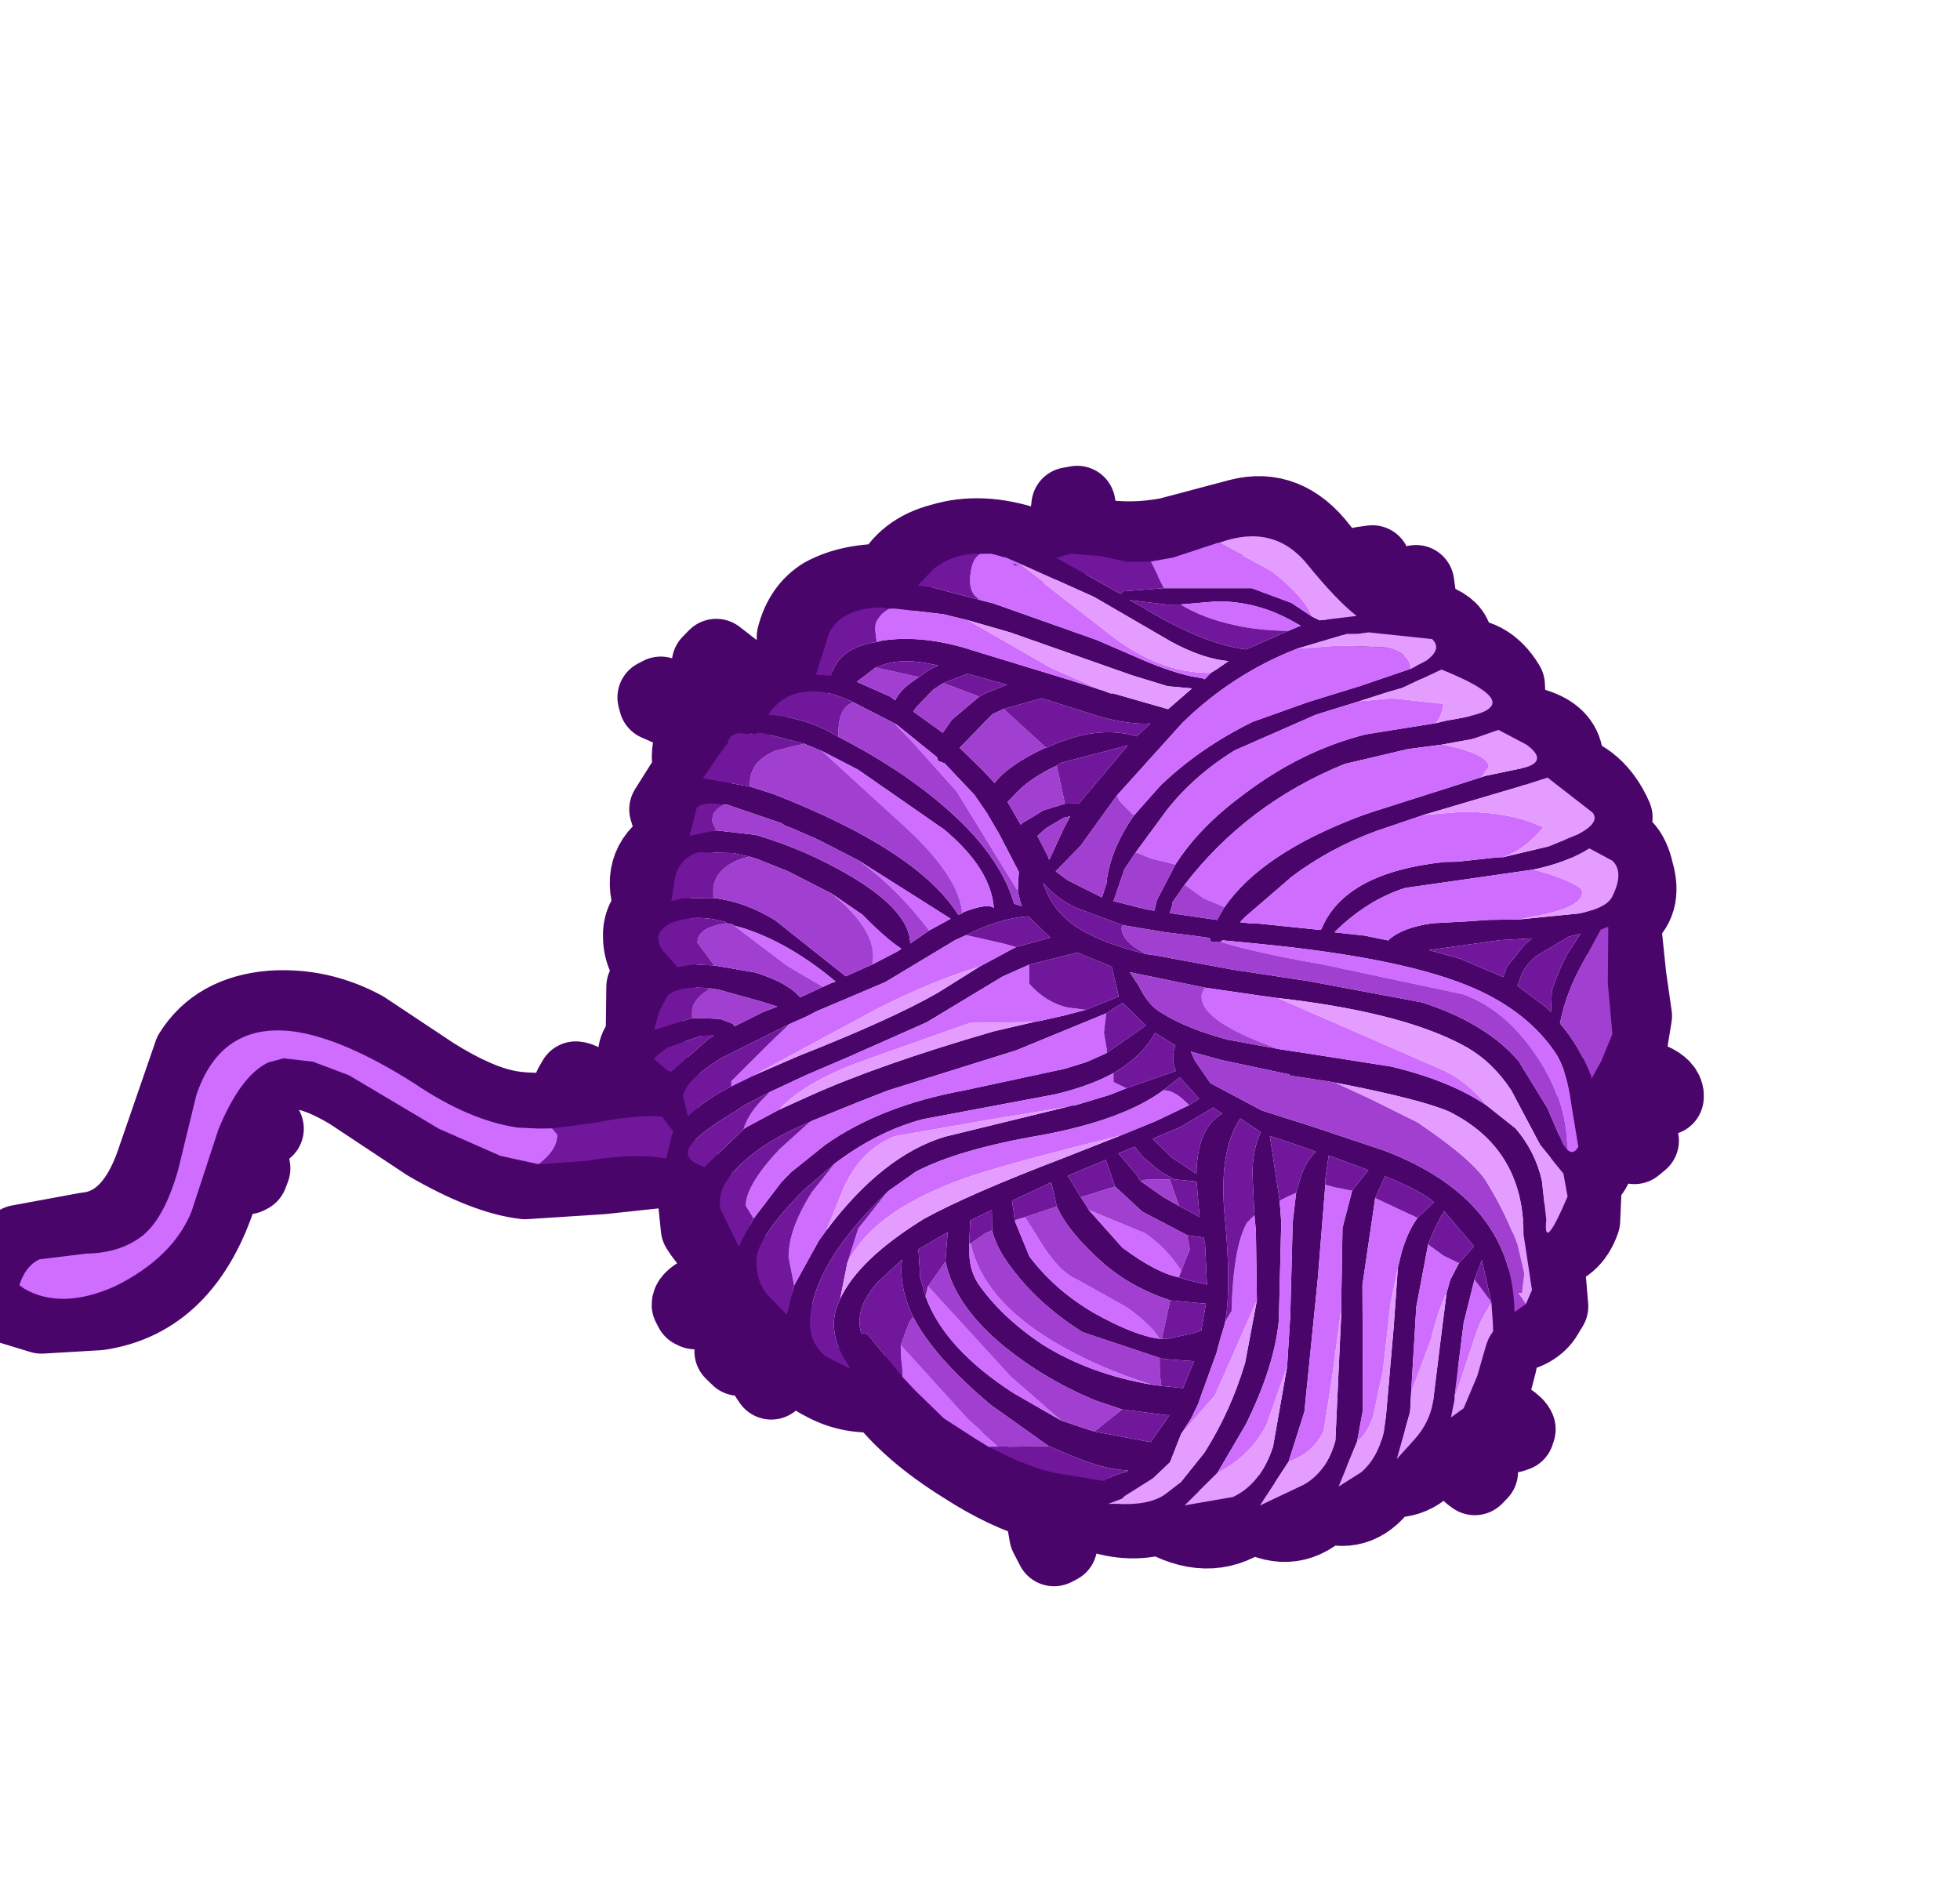 <svg xmlns="http://www.w3.org/2000/svg" width="30" height="29" viewBox="-14 -16 32 30"><g><defs/></g><g id="0"><defs/><g><g type="sprite" id="0:1:102"><defs/><g transform="matrix(0.006,0.416,-0.416,0.006,-0.45,0.35)"><g type="shape" id="0:1:102:2:101"><defs/><g transform="matrix(1,0,0,1,0,0)"><path d="M2.2,-31.15L2.2 -30.85L1.6 -31.25L-0.1 -31.55L-1.65 -31.35L-3.9 -31.15Q-4.5 -32.05 -5.75 -31.7Q-7 -31.45 -7.1 -30.45L-7.45 -30.85L-7.9 -30.9Q-9.45 -30.25 -9.8 -28.8L-10.3 -29Q-11.15 -28.9 -11.5 -27.85L-11.7 -26.8L-13.15 -26.75Q-14.45 -26 -14.3 -24.65L-14.75 -24.75Q-15.3 -24.75 -15.6 -24.15L-15.95 -22.55L-16 -22.65L-16.8 -23.3L-17.2 -23.25L-16.45 -22.1L-16.05 -21.6L-16.6 -21.15Q-17.45 -21.75 -18 -21.55L-17.95 -21.15L-17 -20.85L-16.95 -20.8L-18.6 -19.5Q-20.35 -18.2 -19.9 -16.35L-19.2 -13.55Q-18.95 -12.1 -19.2 -10.75L-19.25 -10.2L-20.5 -10L-20.45 -9.7L-19.7 -9.6L-19.25 -9.7L-18.85 -8.25L-18.9 -8.05Q-19.55 -6.2 -19.1 -4.65Q-18.75 -3.2 -17.55 -2.6Q-17.6 -1.05 -17.05 0Q-16.55 0.85 -15.45 1.15L-13.95 1.2L-13.95 1.3L-13.5 2.75L-14.7 4.25L-14.45 4.5L-13.5 3.65L-13.1 3.15L-12.4 3.45L-12.3 3.95L-12.75 4.9L-13.25 6.45L-13.15 6.65L-12.95 6.6L-12.4 5.4L-12.1 4.6Q-11.5 5.65 -9.9 5.2L-9.75 5.6L-8.75 6.25L-7.55 5.9L-7.5 5.9L-7.4 6.1Q-6.55 7.5 -4.85 6.85Q-4.45 7.4 -3.65 7.35Q-2.8 7.3 -2.3 6.65L-1.8 7.25L0.05 7.3L0.15 7.2Q0.7 7.85 1.3 7.5L2 6.75L2.1 6.6L2.85 6.75L2.9 9.1Q1.85 9.5 1.8 10L2.05 10.15L2.9 9.8L2.95 9.8Q3.1 11.7 2.9 12.65Q2.65 13.9 1.55 15.6L-0.3 18.3Q-1.25 20 -1.15 21.9Q-1 24.05 0.55 25.05L4.7 26.55Q7.3 27.45 7.45 29.3L7.9 31.95Q8.35 32.8 9.3 32.7L9.6 32.8L10.15 32.6L10.3 32.45L10.35 32.35L10.75 31.1L10.65 28.85Q10.2 25.45 6.05 24.05L4.7 23.6L5.4 22.95L5.35 22.85L5.1 22.75Q4.9 22.75 4.3 23.1L4 23.3L3.75 23.2L3.3 23L3.5 22.9L3.8 22.5L3.55 22.2Q3.5 22.2 3.05 22.55L2.75 22.75L1.65 21.95Q0.75 21.1 2.15 18.85L4.2 15.85Q5.55 13.6 5.75 12.05L5.6 9.05L5.35 6.35L5.55 6.15L6 5.4L7.7 5.25Q8.55 4.75 9 3.85L9.8 3.95Q10.3 5.65 10.7 5.65L10.9 5.55L10.95 5.45L10.6 4.2L10.4 3.75L11.15 3.15Q11.45 3.25 11.85 3.65Q12.2 4 12.55 4L12.8 3.75L11.4 2.8L11.8 1.9L12.05 1.85L12.75 2.3L13.6 2.6L13.75 2.5L12.75 1.6Q13.45 1.2 13.85 0.4Q14.4 -0.6 14.3 -1.8Q15.8 -2.9 17.15 -5Q18.25 -6.65 18.65 -8.05L18.7 -8.05L19.95 -8.25L20.45 -8.5L20.35 -8.7L18.8 -8.75L18.85 -9.65L19 -9.85Q19.65 -11.4 19.25 -12.7L19.35 -12.85Q20.4 -14.75 19.2 -16.3L19.25 -16.35Q20.15 -17.9 18.9 -19.15Q19.4 -20.55 18 -21.5L17.9 -21.55L17.95 -21.75Q18 -23.15 16.35 -23.85L16.35 -24.05Q17.45 -24.4 17.9 -25.05L17.7 -25.25L16.65 -24.9L16.1 -24.6L16.05 -24.7L15.7 -25.15L16.05 -25.7L16.25 -26.55L16.2 -26.7L16.05 -26.75Q15.75 -26.65 15.2 -25.5L14.9 -25.65L13.45 -26.05L12.4 -26.25Q12.3 -27.4 11.65 -27.85L11.25 -28.1L9.1 -27.95Q9 -29 7.9 -29.4L6.2 -29.5Q6 -30.05 4.8 -30.1L4.6 -30.05L3.95 -30.1L4.35 -30.6L5 -31.5L4.8 -31.75L3.95 -30.9L3.3 -30.1L2.95 -30L2.9 -30.1L2.8 -30.25L2.8 -30.55L3.15 -32.55L3.1 -32.75L3 -32.75Q2.65 -32.7 2.4 -32.05L2.2 -31.15z" stroke="rgb(74,5,107)" stroke-linecap="round" stroke-linejoin="round" stroke-miterlimit="3" stroke-width="3" fill="none"/><path d="M3.1,-32.75L3.15 -32.55L2.8 -30.55L2.8 -30.25L2.9 -30.1L2.95 -30L3.3 -30.1L3.95 -30.9L4.8 -31.75L5 -31.5L4.35 -30.6L3.95 -30.1L4.6 -30.05L4.8 -30.1Q6 -30.05 6.2 -29.5L7.9 -29.4Q9 -29 9.1 -27.95L11.25 -28.1L11.65 -27.85Q12.3 -27.4 12.4 -26.25L13.45 -26.05L14.9 -25.65L15.2 -25.5Q15.75 -26.65 16.05 -26.75L16.2 -26.7L16.25 -26.55L16.05 -25.7L15.7 -25.15L16.05 -24.7L16.1 -24.6L16.65 -24.9L17.7 -25.25L17.9 -25.05Q17.45 -24.4 16.35 -24.05L16.35 -23.85Q18 -23.15 17.95 -21.75L17.9 -21.55L18 -21.5Q19.4 -20.55 18.9 -19.15Q20.15 -17.9 19.25 -16.35L19.2 -16.3Q20.4 -14.75 19.35 -12.85L19.25 -12.7Q19.65 -11.4 19 -9.85L18.85 -9.65L18.8 -8.75L20.35 -8.7L20.45 -8.5L19.95 -8.25L18.7 -8.05L18.65 -8.05Q18.25 -6.65 17.15 -5Q15.8 -2.9 14.3 -1.8Q14.4 -0.6 13.85 0.4Q13.45 1.2 12.75 1.6L13.75 2.5L13.6 2.6L12.75 2.3L12.05 1.85L11.8 1.9L11.4 2.8L12.8 3.75L12.55 4Q12.2 4 11.85 3.65Q11.45 3.25 11.15 3.15L10.4 3.75L10.6 4.2L10.95 5.45L10.9 5.55L10.7 5.65Q10.3 5.65 9.8 3.95L9 3.85Q8.55 4.75 7.7 5.25L6 5.4L5.55 6.15L5.35 6.35L5.6 9.05L5.75 12.05Q5.55 13.6 4.2 15.85L2.15 18.85Q0.75 21.1 1.65 21.95L2.75 22.75L3.05 22.55Q3.5 22.2 3.55 22.2L3.8 22.5L3.5 22.9L3.3 23L3.75 23.2L4 23.3L4.3 23.1Q4.9 22.75 5.1 22.75L5.35 22.85L5.4 22.95L4.7 23.6L6.05 24.05Q10.2 25.45 10.65 28.85L10.75 31.1L10.35 32.35L10.3 32.45L10.15 32.6L9.6 32.8L9.3 32.7Q8.35 32.8 7.9 31.95L7.45 29.3Q7.3 27.45 4.7 26.55L0.55 25.05Q-1 24.05 -1.15 21.9Q-1.25 20 -0.3 18.3L1.55 15.6Q2.65 13.9 2.9 12.65Q3.1 11.7 2.95 9.8L2.9 9.8L2.05 10.15L1.8 10Q1.85 9.5 2.9 9.1L2.85 6.75L2.1 6.6L2 6.75L1.3 7.5Q0.7 7.85 0.15 7.2L0.05 7.3L-1.8 7.25L-2.3 6.65Q-2.8 7.3 -3.65 7.35Q-4.45 7.4 -4.85 6.85Q-6.55 7.5 -7.4 6.1L-7.5 5.9L-7.55 5.9L-8.75 6.25L-9.75 5.6L-9.9 5.2Q-11.5 5.65 -12.1 4.6L-12.4 5.4L-12.95 6.6L-13.15 6.65L-13.25 6.45L-12.75 4.9L-12.3 3.95L-12.4 3.45L-13.1 3.15L-13.5 3.65L-14.45 4.5L-14.7 4.25L-13.5 2.75L-13.95 1.3L-13.95 1.2L-15.45 1.15Q-16.55 0.85 -17.05 0Q-17.6 -1.05 -17.55 -2.6Q-18.75 -3.2 -19.1 -4.65Q-19.55 -6.2 -18.9 -8.05L-18.85 -8.25L-19.25 -9.7L-19.7 -9.6L-20.45 -9.7L-20.5 -10L-19.25 -10.2L-19.2 -10.75Q-18.95 -12.1 -19.2 -13.55L-19.9 -16.35Q-20.35 -18.2 -18.6 -19.5L-16.95 -20.8L-17 -20.85L-17.95 -21.15L-18 -21.55Q-17.45 -21.75 -16.6 -21.15L-16.05 -21.6L-16.45 -22.1L-17.2 -23.25L-16.8 -23.3L-16 -22.65L-15.95 -22.55L-15.6 -24.15Q-15.3 -24.75 -14.75 -24.75L-14.3 -24.65Q-14.45 -26 -13.15 -26.75L-11.7 -26.8L-11.5 -27.85Q-11.15 -28.9 -10.3 -29L-9.8 -28.8Q-9.45 -30.25 -7.9 -30.9L-7.45 -30.85L-7.1 -30.45Q-7 -31.45 -5.75 -31.7Q-4.5 -32.05 -3.9 -31.15L-1.65 -31.35L-0.1 -31.55L1.6 -31.25L2.2 -30.85L2.2 -31.15L2.4 -32.05Q2.65 -32.7 3 -32.75L3.1 -32.75M5,-29.3L3.35 -29.05Q2 -28.9 1.3 -28.45Q-0.3 -27.4 -1.25 -25.35Q-2.5 -22.65 -3.15 -16.8L-3.3 -15.45L-3.25 -15.4L-3.25 -15.35L-3.25 -15L-3.4 -14.95L-3.5 -14.3L-3.65 -13.2L-3.95 -11.55L-4.65 -9.75Q-5 -9 -5.65 -8.45Q-4.65 -8.75 -4 -9.6Q-3.3 -10.55 -2.8 -12.45L-2.75 -12.8L-2.15 -15.8L-2.1 -16.1L-1.65 -18.8L-0.75 -23.25Q0.1 -25.75 1.6 -27L3.45 -28.1L4.9 -28.7L5.1 -28.85Q5.35 -29.1 5 -29.3M1.65,-30.25L0.6 -30.7L-1.4 -30.55L-3.6 -30.6L-3.6 -30.55L-3.5 -30.3L-3.15 -30.1L-2.25 -29.6Q-1.05 -28.9 0.15 -28.65Q1.05 -29.4 2.25 -29.85L2.35 -29.85L1.65 -30.25M-1.1,-16.95L-1.45 -14.75L-2.1 -11.8L-1.55 -12.15Q-0.8 -12.5 -0.5 -13Q0.15 -14 0.6 -15.6L1 -17.6L1.2 -18.8L1.75 -22Q2.35 -24.35 3.35 -25.75L4.25 -26.85Q5.15 -27.6 6.3 -27.85L7.85 -28Q9.2 -27.85 6.95 -28.85L6.05 -28.7L4.9 -27.8L2.75 -26.7Q1.65 -26 1.05 -25Q-0.3 -22.7 -0.95 -18L-1 -17.6L-1.1 -16.95M11.15,-27.15L10.6 -27.4L8.4 -27.1Q5.05 -27.15 3.55 -24.25Q3.05 -23.15 2.35 -19.8L2.3 -19.55L2.05 -18.05L2 -18L1.4 -15.35L1.05 -14.15L1.4 -14.3L2.3 -14.9L3.4 -16.9L4.05 -18.85L5.05 -21.7Q7.05 -26.7 11.45 -26.7L11.15 -27.15M9.4,-25.45L10.15 -25.15L11.85 -24.7L14.7 -24.3L14.85 -24.3L15.55 -24.15L15.2 -24.65L13.95 -25.2L12.8 -25.55Q12.45 -25.65 12.2 -25.85L11.95 -25.85L11.05 -25.8L9.4 -25.45M10.15,-24.2L9.5 -24.55L8.85 -25.15L7.45 -24Q8 -23.65 8.75 -23.35L11.2 -22.85L14.55 -22.6L15.3 -22.55L17.15 -22L16.4 -22.7Q15.75 -23.3 14.95 -23.45L12.05 -23.85L10.65 -24.05L10.15 -24.2M7.1,-23.6L7 -23.5Q6.55 -22.9 6.05 -21.7L6.9 -21.3L10.3 -20.75L15.2 -20.7L16.45 -20.45L18.2 -19.7L17.65 -20.6Q17.1 -21.25 16.1 -21.5L15.45 -21.6L12 -21.95L9.65 -22.15L9.25 -22.25Q8.3 -22.5 7.7 -22.95L7.1 -23.6M8.05,-20L6.6 -20.4L5.8 -21.05L5.2 -19.5L6.15 -19.35L6.35 -19.35L10.05 -19L15.25 -18.4L17.2 -17.75L18.9 -16.6L18.1 -18.35Q17.6 -19.25 16.4 -19.6L11.45 -19.9L11.25 -19.9L8.05 -20M17.15,-13.1L17.75 -12.45L18.45 -11.3L18.55 -11.2L18.75 -10.65L18.75 -10.95Q18.85 -12.25 18.4 -12.9L17.95 -13.5L16.8 -14.45Q15.2 -15.5 13.3 -16.1L10.85 -16.6L8.1 -16.6L7.5 -16.55L5.95 -16.5Q4.95 -16.5 4.25 -16.85L3.7 -16.05Q5 -15.15 7.7 -15.4Q10.3 -15.6 11.65 -15.35L11.85 -15.3L12.15 -15.2L12.65 -15.05L12.85 -15L14.7 -14.3L14.85 -14.25L15.45 -13.95L16.05 -13.55L17.15 -13.1M10.65,-12.8Q10.2 -11.65 9.4 -10.7Q8.1 -9.25 7.05 -8.8L6.1 -8.6L6.8 -7.05L7.6 -7.15L9 -7.7Q10.35 -8.7 11.25 -10.2Q12.15 -11.75 12.3 -12.75L12.3 -12.85L12.3 -13.1L12.1 -14.1L12 -14.4L10.95 -14.6L10.8 -13.2L10.65 -12.8M12,-9.75Q10.9 -8.05 9.45 -7Q8.65 -6.4 7.95 -6.25L7.15 -6.25L7.55 -5.4L8.3 -5.35L8.35 -5.35L8.45 -5.35L8.65 -5.35Q9.4 -5.3 10 -5.65Q11.35 -6.55 12.45 -8.15Q13.65 -10 14.1 -12.45L14.15 -12.8L14.2 -13.25L14.25 -13.65L13.2 -14.1L13.1 -12.95L13.05 -12.75L12 -9.75M6,-18.4Q5.35 -18.65 5.05 -19L4.75 -18.2L4.4 -17.2L6.95 -17.55L7.8 -17.6L11.65 -17.45Q13.45 -17.25 15.7 -16.1L17.6 -14.95L18.85 -13.65L18.55 -15.55Q18.05 -16.65 16.6 -17.15L13.45 -17.75L11.5 -17.9L7.8 -18.05L6.65 -18.2L6 -18.4M14.7,-10.25Q13.9 -8.35 12.55 -6.7Q11 -4.85 9.35 -4.45L9.15 -4.4L8.05 -4.5L8 -4.5L8.65 -3.35L9.75 -3.4L10.5 -3.6Q12.55 -4.3 14.35 -7L15.45 -8.85L15.8 -9.85L15.9 -10.15L16.35 -12.35L15.45 -13L15.3 -13.1L15.3 -13L15.05 -11.25L14.7 -10.25M2.65,-8.8L3.55 -3.6Q4 -1.8 5.25 -0.1L6.25 1.1Q7.85 2.75 8.8 3Q9.65 3.1 10.3 2.65L11.15 1.85L10 1.55L8.25 0.55L7.85 0.25Q4.95 -2 4.25 -4.45L3.15 -9.25L3.1 -9.45L3.1 -9.55L2.7 -10.95L2.45 -11.6L2.4 -11.75L1.8 -13.55Q1.3 -13.35 0.8 -13.55L0.35 -12.85L0.3 -12.75Q1.2 -12.25 1.85 -11.1Q2.35 -10.15 2.65 -8.8M4.25,-8.2Q4.75 -5 5.6 -3.3L6.35 -2.2L6.45 -2.1Q8.65 0.25 10.55 0.8L10.75 0.85Q12.1 1.2 12.8 0.35L13.3 -0.6L13.1 -0.5Q11.95 0.25 10.9 -0.1L10.55 -0.25Q9 -1 7.45 -3.6Q6.5 -5.4 5.15 -9.1L4.3 -11.35L3.75 -12.75L3.15 -14.05L2.9 -14.45L2.05 -13.7L2.55 -13.05Q3.7 -11.45 4.25 -8.2M3.3,-15.05L3.25 -15L3.4 -14.75L4 -13.7L4.45 -12.6L4.55 -12.7L5.2 -13.35L5.85 -14.3Q4.05 -14.35 3.5 -15.35L3.3 -15.05M6.75,-13L7.1 -13.6L7.4 -14.15L7.55 -14.4L6.15 -14.3L6.05 -13.4L5.95 -13.25L5.75 -12.9L5.15 -12.2L4.75 -11.9L5 -11.25L5.85 -11.95L6.1 -12.1L6.75 -13M5.25,-10.75L5.85 -9.25L6.7 -9.75L7.1 -10L7.2 -10.05L8.7 -11.35Q9.7 -12.65 9.9 -13.55L10 -13.85L10.05 -14.05L10.2 -14.65L8.65 -14.6L8.35 -14.55L8.25 -13.9L7.3 -12.15L6.3 -11.1L5.25 -10.75M0,-12.4L-0.9 -11.5L-0.5 -10.85L0.9 -7.3L2.4 -2.25L2.85 -1.05L3.55 0.75L3.6 0.85Q4.25 2.5 5.15 3.5Q6.05 4.55 6.95 4.4L8.45 3.7L8.15 3.55L7.35 3.1L5.95 2L5.55 1.6L4.5 0.25Q3 -1.95 2.45 -5.2L1.65 -9.2L1.4 -10.05L1.1 -10.75L1.05 -10.85L0 -12.4M14.2,-3.15L15.3 -4.25L16.1 -5.45L16.45 -6L17 -7.1L17.35 -8L17.5 -8.55L17.85 -10.5Q17.6 -10.9 17.5 -11.4L17.45 -11.45Q17.4 -10.6 16.95 -9.5L16.45 -8.35L14.8 -6.1Q12.9 -3.9 11.3 -3.1Q10.1 -2.55 9.05 -2.7L9.95 -1.7Q10.95 -0.8 11.9 -1.05L11.95 -1.3L13.65 -2.65L14.2 -3.15M3.8,3.4L3.1 2.05L2.6 0.9Q1.4 -1.85 0.15 -6.4L-0.2 -8L-0.25 -8.3L-0.45 -9.25L-0.65 -10.05L-1.15 -11.35L-2.3 -11.1L-2.35 -11.05L-2.9 -9.75L-2.45 -7.85L-2 -6.8L-0.25 -3.8L1.05 -0.75L1.75 0.95L2.4 2.4L2.9 3.4L3.1 3.7Q3.9 5.1 4.4 5.5Q4.85 5.85 5.15 5.35L5.3 5L3.85 3.45L3.8 3.4M-3.05,-7.15L-3.15 -7.35L-3.5 -8.7L-4.35 -7.85Q-4.3 -6.75 -3.65 -5.4L-3.45 -4.95L-1.85 -2.2L-0.75 0.5L-0.55 0.9L-0.25 1.6L1.05 4.3Q1.9 5.7 2.5 5.8L3.2 5.65L3.3 5.6Q2.7 5 2.2 4L2.15 3.9L1.75 3.05L1 1.25Q-0.4 -2.45 -1.4 -4.25L-2.4 -5.9L-3.05 -7.15M0.15,4.55L0.15 5.05L0.6 6.4L0.9 6.8L1.05 6.95L1.05 6.9L1.5 6.4L1.55 6.25L0.3 4.8L0.15 4.55M3.7,11.5L3.65 12.3Q3.35 14.2 1.85 16.35Q0.05 19.1 -0.25 21.05Q-0.65 23.9 2.2 24.9L5.1 25.65Q6.95 26.2 7.65 27.05Q8.35 27.95 8.35 29.3L8.55 31.15Q8.8 31.7 9.55 31.95L9.7 31.75Q10.55 30.3 9.65 28.2Q8.55 25.9 6.75 25.15L3.55 24.05Q1.45 23.15 0.95 22.05L0.8 21.45L0.95 20.3L1.5 18.9L3.25 16.05L3.65 15.4L4.75 13L5.1 11.5L5 9.7Q4.7 7.7 4.95 6.5L4 6.25L3.9 6.2L3.35 6.6L3.3 6.65Q3.2 7.6 3.5 9.25L3.7 10.95L3.7 11.5M-10.7,-22.85L-10.15 -20.35Q-8.65 -16.5 -5.5 -14L-4.8 -13.5L-4.7 -13.5L-4.4 -13.4L-4.1 -15.25L-4.6 -15.55Q-6.7 -17.05 -8.1 -20.95L-8.25 -21.4L-9.55 -25.7L-9.6 -25.85L-9.9 -27.4Q-10.15 -28.35 -10.8 -27.5L-11.4 -26.4L-11.05 -25.35L-10.85 -24.15L-10.7 -22.85M-5.7,-26.15L-5.25 -22.65Q-4.8 -21.15 -3.55 -19.85L-3.4 -21.05L-3.2 -21.95Q-3.7 -22.5 -3.85 -23.7L-3.9 -25L-3.95 -25.9L-3.95 -27.1L-4.15 -29.45Q-4.35 -30.6 -4.85 -30.8Q-5.75 -31.25 -6.2 -30.8L-6.7 -29.9Q-6.15 -29 -5.9 -27.7L-5.7 -26.15M-7.5,-21.55Q-6.85 -19.7 -5.75 -18.2L-4.2 -16.35L-4 -16.15L-3.95 -16.55L-3.95 -16.75L-3.65 -19.3L-3.7 -19.35Q-5.9 -20.3 -6.25 -24.25L-6.25 -24.7L-6.3 -25.25L-6.4 -26.3L-6.4 -26.5L-6.8 -28.3L-7.25 -29.45Q-7.7 -30.35 -8.1 -30.05L-9.5 -28.3L-9.15 -27.15L-8.1 -23.4L-7.5 -21.55M-1.15,-28.35Q-2.1 -28.7 -2.6 -29L-3.35 -29.5L-3.25 -29.05L-2.5 -27.75Q-2.1 -27.25 -1.6 -27.1L-1.35 -27L-0.5 -28.1L-0.3 -28.3L-1.15 -28.35M-3.15,-26.35L-2.8 -23.55L-2.45 -24.75L-1.7 -26.45L-2.1 -26.6L-2.95 -27.3L-3.2 -27.6L-3.15 -26.35M-11.8,-24.4Q-12 -25.8 -12.25 -26.05Q-12.75 -26.7 -13.8 -24.2L-13.1 -22.65L-12.95 -22.1L-12.6 -20.95L-12.1 -19.25L-10.75 -16.05Q-9.8 -14.45 -8.45 -13.35L-6.8 -12.1L-6.15 -11.65L-4.9 -11.2L-4.55 -12.5L-4.5 -12.8L-4.9 -12.9L-5 -12.95L-6.3 -13.65Q-7.75 -14.6 -9 -16.35Q-10.7 -18.65 -11.3 -21.2L-11.7 -23.95L-11.8 -24.4M-8.45,-10.95L-7.1 -9.95L-6.1 -8.95L-5.75 -9.4L-5.05 -10.75L-5.65 -10.95L-5.75 -10.95Q-7 -11.15 -8.25 -12.05L-9.4 -13.1Q-10.85 -14.65 -11.85 -16.75L-12.6 -18.95L-13.2 -21L-13.85 -23L-14.15 -23.6Q-14.6 -24.25 -15 -23.85L-15.3 -21.35L-15.25 -20.95L-15.25 -20.5L-14.7 -18.55Q-13.75 -16 -11.85 -14L-9.05 -11.4L-8.45 -10.95M-18.9,-15.5L-18.35 -13.75L-18.2 -12.85L-18.2 -11.95L-18.45 -10.85L-18.55 -9.7L-18.4 -9.15L-16.95 -11.65L-17.05 -11.75L-17.15 -13.35L-17.1 -16.8L-16.5 -18.35L-15.95 -19.15L-15.8 -19.45L-15.95 -20.9Q-16.6 -20.1 -18 -19Q-19.65 -17.7 -18.9 -15.55L-18.9 -15.5M-15.4,-18.2L-15.6 -18.7L-15.8 -18.35Q-16.6 -16.95 -16.6 -15.4L-16.5 -14L-16.5 -13.5L-16.7 -12L-16.45 -12.45Q-14.95 -14.8 -14.7 -16.55L-15.4 -18.2M-16.25,-4.7L-16.5 -2.8L-16.5 -2.55L-16.55 -2.25L-16.55 -2Q-16.45 -0.65 -15.6 -0.2L-13.95 0.35L-13.9 -0.25Q-15 -0.55 -15.2 -2.05L-15.25 -2.25Q-15.45 -3.7 -14.95 -5.4L-13.6 -9.6L-13.2 -10.8L-13.15 -10.95L-13.05 -11.2L-13.05 -11.3L-12.4 -13.45L-13.2 -14.4L-13.3 -13.45L-13.75 -12.05L-15.5 -7.3L-16 -5.65L-16.25 -4.7M-13.95,-15.4L-14.25 -15.85Q-14.35 -14.85 -15.05 -13.6L-16.85 -10.6L-18.25 -7.6L-18.45 -7.15L-18.45 -7.1L-18.5 -6.95L-18.6 -6.6L-18.6 -6.15Q-18.65 -5.15 -18.05 -4.35L-17.4 -3.7L-17.3 -4.3L-16.8 -6.1L-16.65 -6.65L-15.15 -10.7L-14.25 -12.7Q-13.7 -14 -13.6 -14.8L-13.55 -14.9L-13.8 -15.15L-13.95 -15.4M-13.3,-4.25L-12.65 -3.6L-12.45 -3.45L-11.6 -4.6L-12.1 -4.95L-13 -6.05L-13.15 -6.35L-13.45 -7.15L-13.9 -5.6L-13.55 -4.65L-13.3 -4.25M-11.35,-12.2L-11.85 -12.75Q-11.8 -11.95 -12.15 -10.75L-12.9 -8.5L-12.5 -7L-12.3 -6.55L-11.35 -5.6L-11 -5.25L-10.1 -6.15L-9.6 -6.6Q-10.3 -7.15 -10.95 -8.6L-10.95 -8.65Q-11.85 -10.65 -11.35 -12.2M-9.15,-7.4L-8.85 -7.1L-7.95 -7.6L-8 -7.65L-8.5 -8.5L-8.75 -9.35L-8.75 -9.9L-11 -11.85L-10.35 -9.2L-10.25 -9.05Q-9.75 -7.95 -9.15 -7.4M-18.15,-7.45L-18.2 -7.5L-18.1 -7.65L-18.15 -7.5L-18.15 -7.45M-12.85,-1.1Q-13.35 -0.1 -13.3 0.65Q-13.25 1.55 -12.6 2.1L-12.4 2.25Q-12.3 0.9 -11.65 -0.25L-11.5 -0.5Q-10.25 -2.85 -8.8 -4.5Q-6.85 -6.75 -4.85 -7.3L-4.75 -7.6L-4.9 -7.55L-5.35 -7.45L-6.1 -7.5L-7.6 -6.75L-8.3 -6.35L-8.4 -6.3L-9.15 -5.8L-10.4 -4.65L-10.5 -4.4L-10.65 -4.35L-11.9 -2.85L-12 -2.7L-12.85 -1.1M-13.65,-1.25L-13.05 -2.55L-12.9 -2.75Q-13.35 -2.95 -13.8 -3.7L-14.05 -4.05L-14.25 -4.45L-14.35 -3.95Q-14.55 -2.9 -14.25 -2.15L-14.2 -2L-13.65 -1.25M-8.2,-9.3L-7.8 -8.6L-7.5 -8.25L-6.7 -8.65L-6.55 -8.7L-7.8 -9.3L-8.25 -9.55L-8.2 -9.3M-4.55,-5.3Q-4.9 -6.25 -4.7 -6.5Q-6.25 -6.4 -7.8 -4.6L-10.2 -1.25L-10.95 0.15L-11.25 0.85L-11.7 2.5L-11.7 2.7L-11.65 2.75L-11.7 2.95L-11.65 3.05L-11.7 3.3Q-11.7 3.8 -11.3 3.85L-11.2 3.95L-9.95 4.85L-9.6 3L-9.3 2.1Q-7 -3.55 -4.45 -5.1L-4.5 -5.25L-4.55 -5.3M-7.5,0.4L-7.95 1.4L-8.05 1.65L-8.15 1.8L-8.9 3.9L-8.9 4.05Q-9.05 4.85 -8.8 5.1L-7.7 5.4L-7.9 4.35L-7.7 2.8Q-7.1 0.85 -6 -0.95Q-4.6 -3.2 -3.35 -3.2L-3.85 -3.95L-4.3 -4.8L-6.65 -1.2L-7.5 0.4M-7,3.7L-7.05 5.05Q-6.85 5.8 -6.05 6L-5.15 6.15L-5.25 5.7L-5.25 4.5Q-5.1 3.3 -4.35 2.1L-2.1 -0.65L-2.55 -1.7L-2.95 -2.5L-3.05 -2.7L-3.15 -2.85Q-3.55 -2.25 -4.5 -1.35L-5.35 -0.15L-6.25 1.55L-6.75 2.75L-6.85 3.05L-7 3.7M-4.2,3.75L-4.25 4L-4.3 4.05Q-4.65 5.2 -4.3 6.15Q-3.9 7 -3.2 6.5L-2.55 5.95L-2.65 5.3L-2.6 4.5L-2.3 2.9Q-1.9 1.65 -1.3 1.15L-1.7 0.25L-1.85 -0.1L-1.9 -0.25Q-3.45 1.55 -4.05 3.35L-4.15 3.7L-4.2 3.75M-1.45,6.35L-0.8 6.7L-0.1 6.9L-0.55 5.4L-0.55 5.25L-0.5 4.3L-0.3 3.8L-0.2 3.75L-0.75 2.6L-0.95 2.05L-1.15 2.65L-1.65 4.35L-1.7 4.65Q-1.85 5.85 -1.45 6.35" fill="rgb(74,5,107)" fill-opacity="1"/><path d="M-3.25,-15.35L-3.25 -15.4L-3.3 -15.45L-3.15 -16.8Q-2.5 -22.65 -1.25 -25.35Q-0.3 -27.4 1.3 -28.45Q2 -28.9 3.35 -29.05L5 -29.3Q5.35 -29.1 5.1 -28.85Q3.05 -28.85 1.25 -27.6Q-0.45 -26.45 -1.05 -24.85L-2.3 -19.35Q-2.8 -16.7 -3.25 -15.35M-1.1,-14.6Q-1.25 -14.6 -1.45 -14.75L-1.1 -16.95L-1 -17.6L1.95 -24.1Q2.4 -25 3.35 -25.75Q2.35 -24.35 1.75 -22L1.2 -18.8L1 -17.6Q-0.1 -14.6 -1.1 -14.6M11.05,-25.8Q11.6 -25.35 12.7 -25L14.7 -24.3L11.85 -24.7L10.15 -25.15L11.05 -25.8M9.5,-24.55L10.15 -24.2L10.65 -24.05Q11.35 -23.7 12.5 -23.4L14.55 -22.6L11.2 -22.85L8.75 -23.35L9.2 -23.95L9.5 -24.55M15.2,-20.7L10.3 -20.75L6.9 -21.3L7.7 -22.95Q8.3 -22.5 9.25 -22.25L9.65 -22.15L11 -21.85L13.7 -21.5L15.45 -21.1Q16.15 -20.85 16.45 -20.45L15.2 -20.7M6.6,-20.4L8.05 -20L11.25 -19.9L13.95 -19.5L16 -19.15Q16.85 -18.75 17.2 -17.75L15.25 -18.4L10.05 -19L6.35 -19.35L6.45 -19.7L6.6 -20.4M11.25,-15.6Q8.75 -15.7 7.8 -16.25L7.5 -16.55L8.1 -16.6L10.85 -16.6L14.55 -14.9L16.05 -13.55L15.45 -13.95L14.85 -14.25L14.7 -14.3L12.85 -15L12.65 -15.05L12.15 -15.2L11.85 -15.3L11.65 -15.35L11.25 -15.6M12.3,-12.75Q12.15 -11.75 11.25 -10.2Q10.35 -8.7 9 -7.7L7.6 -7.15L7.55 -7.2L7.45 -7.55L8.6 -8.25Q9.65 -8.9 9.95 -9.6L11.05 -11.5Q11.8 -12.5 12.3 -12.75M14.1,-12.45Q13.65 -10 12.45 -8.15Q11.35 -6.55 10 -5.65Q9.4 -5.3 8.65 -5.35L8.45 -5.35L8.45 -5.4Q10.65 -5.85 12.35 -8.6Q13.4 -10.3 14.1 -12.45M17.6,-14.95L15.7 -16.1Q13.45 -17.25 11.65 -17.45L7.8 -17.6L6.95 -17.55L6.8 -17.85L6.65 -18.2L7.8 -18.05L11.5 -17.9L13.45 -17.75L15.75 -16.9Q16.95 -16.25 17.6 -14.95M10.1,-3.7L13.7 -6.9L15.45 -8.85L14.35 -7Q12.55 -4.3 10.5 -3.6L10.1 -3.7M8.9,1.75Q7.8 1.75 6.35 0.8L5.25 -0.1Q4 -1.8 3.55 -3.6L2.65 -8.8Q2.35 -10.15 1.85 -11.1L2.2 -11.1L2.45 -11.6L2.7 -10.95L3.1 -9.55L3.1 -9.45L3.15 -9.25L3.6 -6.25L4.2 -2.5Q4.7 -1.15 6.2 -0.45L7.85 0.25L8.25 0.55L10 1.55L8.9 1.75M6,-4.9Q7.2 -1.55 9.15 -0.55L7.8 -1L6.45 -2.1L6.35 -2.2L5.6 -3.3Q4.75 -5 4.25 -8.2Q3.7 -11.45 2.55 -13.05Q2.55 -13.45 3 -13.9L3.15 -14.05L3.75 -12.75L4.3 -11.35Q5.5 -6.2 6 -4.9M8.7,-11.35L7.2 -10.05L8.15 -12.25Q8.75 -13.1 9.65 -13.65L9.9 -13.55Q9.7 -12.65 8.7 -11.35M6.85,3.4Q6.05 3.4 4.65 2.05L3.6 0.85L3.55 0.75L2.85 -1.05L2.4 -2.25L0.9 -7.3L-0.5 -10.85L0.25 -10.75L0.9 -10.85L1.05 -10.85L1.1 -10.75L1.4 -10.05L1.65 -9.2L2.45 -5.2Q3 -1.95 4.5 0.25L5.55 1.6L5.95 2L7.35 3.1L6.85 3.4M16.45,-6.4L16.45 -6L16.1 -5.45L15.3 -4.25L14.2 -3.15L13.65 -2.65L12.75 -2.6L12.4 -2.6L15.35 -5.2L16.45 -6.4M-0.65,-10.05L-0.45 -9.25L-0.25 -8.3L-0.2 -8L-0.2 -5.5L1.2 -1.35Q2 1 3.1 2.05L3.8 3.4L3.85 3.45Q3.2 3.25 2.55 2.55L2.4 2.4L1.75 0.95L1.05 -0.75L-0.25 -3.8L-2 -6.8L-2.45 -7.85L-1.7 -7.85Q-0.95 -8.5 -0.75 -9.35L-0.65 -10.05M-3.15,-7.35L-3.05 -7.15L-2.4 -5.9Q-1.9 -4.1 -0.8 -1.85L1.75 3.05L2.15 3.9L1.95 3.9L0.5 2.4L-0.25 1.6L-0.55 0.9L-0.75 0.5L-1.85 -2.2L-3.45 -4.95L-3.65 -5.4L-3.3 -6.85L-3.15 -7.35M5.1,11.5L4.75 13L3.65 15.4L3.25 16.05L1.5 18.9L0.95 20.3L0.8 21.45L0.95 22.05Q1.45 23.15 3.55 24.05L6.75 25.15Q8.55 25.9 9.65 28.2Q10.55 30.3 9.7 31.75L9.55 31.95Q8.8 31.7 8.55 31.15L8.35 29.3Q8.35 27.95 7.65 27.05Q6.95 26.2 5.1 25.65L2.2 24.9Q-0.65 23.9 -0.25 21.05Q0.05 19.1 1.85 16.35Q3.35 14.2 3.65 12.3L3.7 11.5L3.7 10.95L3.95 10.75Q4.55 10.75 5.1 11.5M-4.95,-14.75L-5.5 -14Q-8.65 -16.5 -10.15 -20.35L-10.7 -22.85L-10.85 -24.15L-10.85 -24.25Q-10.45 -26 -9.95 -26L-9.55 -25.7L-8.25 -21.4L-8.1 -20.95Q-6.7 -17.05 -4.6 -15.55L-4.95 -14.75M-3.95,-27.1L-3.95 -25.9L-3.9 -25L-3.85 -23.7Q-3.7 -22.5 -3.2 -21.95L-3.4 -21.05L-3.55 -19.85Q-4.8 -21.15 -5.25 -22.65L-5.7 -26.15L-5.9 -27.7L-5.7 -28.35Q-5.25 -29.6 -5 -29.6Q-4.4 -29.6 -4.1 -27.9L-3.95 -27.1M-6.4,-26.5L-6.4 -26.3L-6.3 -25.25L-6.25 -24.7L-6.25 -24.25Q-5.9 -20.3 -3.7 -19.35L-3.65 -19.3L-3.95 -16.75L-3.95 -16.55L-4 -16.15L-4.2 -16.35L-5.75 -18.2Q-6.85 -19.7 -7.5 -21.55L-8.1 -23.4L-8.2 -24.85Q-8.2 -26.8 -7.55 -28.1Q-6.7 -27.4 -6.4 -26.5M-8.45,-13.35Q-9.8 -14.45 -10.75 -16.05L-12.1 -19.25L-12.6 -20.95L-12.7 -22.25L-12.45 -24.25Q-12 -24.2 -11.7 -23.95L-11.3 -21.2Q-10.7 -18.65 -9 -16.35Q-7.75 -14.6 -6.3 -13.65L-6.55 -12.7L-6.8 -12.1L-8.45 -13.35M-13.2,-21L-12.6 -18.95L-11.85 -16.75Q-10.85 -14.65 -9.4 -13.1L-8.25 -12.05L-8.65 -11.65Q-8.85 -11.45 -9.05 -11.4L-11.85 -14Q-13.75 -16 -14.7 -18.55L-14.8 -20.25L-14.7 -22Q-14.5 -22.95 -13.85 -23L-13.2 -21M-18.2,-12.85L-18.35 -13.75L-18.9 -15.5L-18.9 -15.55L-17.75 -17.6Q-16.75 -18.85 -15.95 -19.15L-16.5 -18.35L-17.1 -16.8L-17.15 -13.35L-18.2 -12.85M-16.6,-15.4Q-16.6 -16.95 -15.8 -18.35L-15.6 -18.7L-15.4 -18.2Q-15.45 -16.95 -15.65 -16.15Q-15.95 -14.85 -16.5 -14L-16.6 -15.4M-15.7,-2Q-16.2 -2 -16.5 -2.55L-16.5 -2.8L-16.25 -4.7L-16 -5.65L-14.1 -8.85L-13.2 -10.8L-13.6 -9.6L-14.95 -5.4Q-15.45 -3.7 -15.25 -2.25L-15.2 -2.05L-15.7 -2M-16.9,-6Q-17.1 -5.75 -17.55 -5.75Q-18.35 -5.75 -18.6 -6.15L-18.6 -6.6L-18.5 -6.95L-18.45 -7.1L-18.45 -7.15L-18.25 -7.6L-15.45 -11.1Q-13.8 -13.1 -13.8 -15.15L-13.55 -14.9L-13.6 -14.8Q-13.7 -14 -14.25 -12.7L-15.15 -10.7L-16.65 -6.65L-16.8 -6.1L-16.9 -6M-18.15,-7.5L-18.1 -7.65L-18.2 -7.5L-18.15 -7.45L-18.15 -7.5M-9.3,-5.1L-11.25 -3.4L-12 -2.7L-11.9 -2.85L-10.65 -4.35L-10.5 -4.4L-10.4 -4.65L-9.15 -5.8L-8.4 -6.3L-8.3 -6.35L-7.6 -6.75L-6.1 -7.5L-5.35 -7.45L-9.3 -5.1M-10.95,0.15L-10.2 -1.25L-7.8 -4.6Q-6.25 -6.4 -4.7 -6.5Q-4.9 -6.25 -4.55 -5.3L-4.5 -5.25Q-5.85 -5.2 -7.8 -3.2L-10.95 0.15M-6.65,-1.2L-4.3 -4.8L-3.85 -3.95Q-5.55 -2.7 -6.65 -1.2M-4.5,-1.35Q-3.55 -2.25 -3.15 -2.85L-3.05 -2.7L-2.95 -2.5L-2.55 -1.7Q-3.65 -1.95 -4.95 -0.6L-5.35 -0.15L-4.5 -1.35M-2.55,1.65L-4.15 3.7L-4.05 3.35Q-3.45 1.55 -1.9 -0.25L-1.85 -0.1L-1.7 0.25L-2.55 1.65" fill="rgb(207,109,255)" fill-opacity="1"/><path d="M-3.85,-11.5L-3.95 -11.55L-3.65 -13.2L-3.5 -14.3L-3.4 -14.95L-3.25 -15L-3.25 -15.35Q-2.8 -16.7 -2.3 -19.35L-1.05 -24.85Q-0.45 -26.45 1.25 -27.6Q3.05 -28.85 5.1 -28.85L4.9 -28.7L3.45 -28.1L1.6 -27Q0.1 -25.75 -0.75 -23.25L-1.65 -18.8L-2.1 -16.1L-2.15 -15.8L-2.75 -12.8L-2.8 -12.45Q-3.3 -11.5 -3.85 -11.5M2.35,-29.85L2.25 -29.85Q1.05 -29.4 0.15 -28.65Q-1.05 -28.9 -2.25 -29.6L-3.15 -30.1L-3.5 -30.3L-3.6 -30.55L-3.6 -30.6L-1.4 -30.55L0.6 -30.7L1.65 -30.25L2.35 -29.85M1,-17.6L0.6 -15.6Q0.15 -14 -0.5 -13Q-0.8 -12.5 -1.55 -12.15L-2.1 -11.8L-1.45 -14.75Q-1.25 -14.6 -1.1 -14.6Q-0.1 -14.6 1 -17.6M11.45,-26.7Q7.05 -26.7 5.05 -21.7L4.05 -18.85L3.4 -16.9L2.3 -14.9L1.4 -14.3L1.05 -14.15L1.4 -15.35L2 -18L2.05 -18.05L2.3 -19.55L2.35 -19.8L3 -21.15L3.95 -23Q5.55 -25.3 6.45 -25.75Q7.55 -26.4 8.8 -26.85L9.95 -27.1L10.7 -27L10.7 -26.85L11.15 -27.15L11.45 -26.7M11.05,-11.5L9.95 -9.6Q9.65 -8.9 8.6 -8.25L7.45 -7.55L7.05 -8.8Q8.1 -9.25 9.4 -10.7Q10.2 -11.65 10.65 -12.8L10.8 -13.2L12.3 -12.85L12.3 -12.75Q11.8 -12.5 11.05 -11.5M12.35,-8.6Q10.65 -5.85 8.45 -5.4L8.05 -6L7.95 -6.25Q8.65 -6.4 9.45 -7Q10.9 -8.05 12 -9.75L13.05 -12.75L13.65 -12.75L14.15 -12.8L14.1 -12.45Q13.4 -10.3 12.35 -8.6M13.7,-6.9L10.1 -3.7L10.05 -3.75L9.15 -4.4L9.35 -4.45Q11 -4.85 12.55 -6.7Q13.9 -8.35 14.7 -10.25L15.05 -11.25L15.9 -10.15L15.8 -9.85L15.45 -8.85L13.7 -6.9M6.1,-12.1L6.05 -12.3L6.05 -13.25L7.1 -13.6L6.75 -13L6.1 -12.1M8.25,-13.9L8.8 -14L9.65 -13.65Q8.75 -13.1 8.15 -12.25L7.2 -10.05L7.1 -10L6.7 -9.75L6.3 -11.1L7.3 -12.15L8.25 -13.9M15.35,-5.2L12.4 -2.6L11.5 -2.95L11.3 -3.1Q12.9 -3.9 14.8 -6.1L16.45 -8.35L16.45 -7.3L16.45 -6.4L15.35 -5.2M-4.6,-15.55L-4.1 -15.25L-4.4 -13.4L-4.7 -13.5L-4.8 -13.5L-5.5 -14L-4.95 -14.75L-4.6 -15.55M-5,-12.95L-4.9 -12.9L-4.5 -12.8L-4.55 -12.5L-4.9 -11.2L-6.15 -11.65L-6.8 -12.1L-6.55 -12.7L-6.3 -13.65L-5 -12.95M-9.05,-11.4Q-8.85 -11.45 -8.65 -11.65L-8.25 -12.05Q-7 -11.15 -5.75 -10.95L-5.65 -10.95L-5.05 -10.75L-5.75 -9.4L-6.1 -8.95L-7.1 -9.95L-8.45 -10.95L-9.05 -11.4M-13,-6.05L-12.1 -4.95L-11.6 -4.6L-12.45 -3.45L-12.65 -3.6L-13.3 -4.25L-13.55 -4.65L-13 -6.05M-10.95,-8.65L-10.95 -8.6Q-10.3 -7.15 -9.6 -6.6L-10.1 -6.15L-11 -5.25L-11.35 -5.6L-12.3 -6.55L-12.5 -7L-10.95 -8.65M-10.25,-9.05L-8.75 -9.35L-8.5 -8.5L-8 -7.65L-7.95 -7.6L-8.85 -7.1L-9.15 -7.4Q-9.75 -7.95 -10.25 -9.05M-11.6,-0.5Q-12.65 -0.5 -12.85 -1.1L-12 -2.7L-11.25 -3.4L-9.3 -5.1L-5.35 -7.45L-4.9 -7.55L-4.75 -7.6L-4.85 -7.3Q-6.85 -6.75 -8.8 -4.5Q-10.25 -2.85 -11.5 -0.5L-11.6 -0.5M-13.8,-3.7Q-13.35 -2.95 -12.9 -2.75L-13.05 -2.55L-13.65 -1.25L-14.2 -2L-13.8 -3.7M-8.25,-9.55L-7.8 -9.3L-6.55 -8.7L-6.7 -8.65L-7.5 -8.25L-7.8 -8.6L-8.2 -9.3L-8.25 -9.55M-9.7,3Q-10.6 3 -11 1.95L-11.25 0.85L-10.95 0.15L-7.8 -3.2Q-5.85 -5.2 -4.5 -5.25L-4.45 -5.1Q-7 -3.55 -9.3 2.1L-9.6 3L-9.7 3M-8.25,4.5Q-8.75 4.5 -8.9 4.05L-8.9 3.9L-8.15 1.8L-8.05 1.65L-7.95 1.4L-7.5 0.4L-6.65 -1.2Q-5.55 -2.7 -3.85 -3.95L-3.35 -3.2Q-4.6 -3.2 -6 -0.95Q-7.1 0.85 -7.7 2.8L-7.9 4.35L-8.25 4.5M-2.1,-0.65L-4.35 2.1Q-5.1 3.3 -5.25 4.5L-5.5 4.5Q-6.4 4.5 -6.8 3.3L-6.85 3.05L-6.75 2.75L-6.25 1.55L-5.35 -0.15L-4.95 -0.6Q-3.65 -1.95 -2.55 -1.7L-2.1 -0.65M-3.5,5.15Q-4.1 5.15 -4.25 4L-4.2 3.75L-4.15 3.7L-2.55 1.65L-1.7 0.25L-1.3 1.15Q-1.9 1.65 -2.3 2.9L-2.6 4.5L-3.5 5.15M-0.75,5.4Q-1.3 5.4 -1.7 4.65L-1.65 4.35L-1.15 2.65L-0.95 2.05L-0.75 2.6L-0.2 3.75L-0.3 3.8L-0.5 4.3L-0.55 5.25L-0.55 5.4L-0.75 5.4" fill="rgb(161,63,208)" fill-opacity="1"/><path d="M-2.8,-12.45Q-3.3 -10.55 -4 -9.6Q-4.65 -8.75 -5.65 -8.45Q-5 -9 -4.65 -9.75L-3.95 -11.55L-3.85 -11.5Q-3.3 -11.5 -2.8 -12.45M10.15,-25.15L9.4 -25.45L11.05 -25.8L10.15 -25.15M9.2,-23.95L8.75 -23.35Q8 -23.65 7.45 -24L8.85 -25.15L9.5 -24.55L9.2 -23.95M7.7,-22.95L6.9 -21.3L6.05 -21.7Q6.55 -22.9 7 -23.5L7.1 -23.6L7.7 -22.95M6.45,-19.7L6.35 -19.35L6.15 -19.35L5.2 -19.5L5.8 -21.05L6.6 -20.4L6.45 -19.7M11.65,-15.35Q10.3 -15.6 7.7 -15.4Q5 -15.15 3.7 -16.05L4.25 -16.85Q4.95 -16.5 5.95 -16.5L7.5 -16.55L7.8 -16.25Q8.75 -15.7 11.25 -15.6L11.65 -15.35M10.8,-13.2L10.95 -14.6L12 -14.4L12.1 -14.1L12.3 -13.1L12.3 -12.85L10.8 -13.2M7.45,-7.55L7.55 -7.2L7.6 -7.15L6.8 -7.05L6.1 -8.6L7.05 -8.8L7.45 -7.55M13.65,-12.75L13.05 -12.75L13.1 -12.95L13.2 -14.1L14.25 -13.65L14.2 -13.25L14.15 -12.8L13.65 -12.75M8.45,-5.4L8.45 -5.35L8.35 -5.35L8.3 -5.35L7.55 -5.4L7.15 -6.25L7.95 -6.25L8.05 -6L8.45 -5.4M6.95,-17.55L4.4 -17.2L4.75 -18.2L5.05 -19Q5.35 -18.65 6 -18.4L6.65 -18.2L6.8 -17.85L6.95 -17.55M15.05,-11.25L15.3 -13L15.3 -13.1L15.45 -13L16.35 -12.35L15.9 -10.15L15.05 -11.25M10.5,-3.6L9.75 -3.4L8.65 -3.35L8 -4.5L8.05 -4.5L9.15 -4.4L10.05 -3.75L10.1 -3.7L10.5 -3.6M2.2,-11.1L1.85 -11.1Q1.2 -12.25 0.3 -12.75L0.35 -12.85L0.8 -13.55Q1.3 -13.35 1.8 -13.55L2.4 -11.75L2.45 -11.6L2.2 -11.1M10,1.55L11.15 1.85L10.3 2.65Q9.65 3.1 8.8 3Q7.85 2.75 6.25 1.1L5.25 -0.1L6.35 0.8Q7.8 1.75 8.9 1.75L10 1.55M3,-13.9Q2.55 -13.45 2.55 -13.05L2.05 -13.7L2.9 -14.45L3.15 -14.05L3 -13.9M10.55,-0.25L10.9 -0.1Q11.95 0.25 13.1 -0.5L13.3 -0.6L12.8 0.35Q12.1 1.2 10.75 0.85L10.55 0.8Q8.65 0.25 6.45 -2.1L7.8 -1L9.15 -0.55L10.55 -0.25M3.5,-15.35Q4.05 -14.35 5.85 -14.3L5.2 -13.35L4.55 -12.7L4.45 -12.6L4 -13.7L3.4 -14.75L3.25 -15L3.3 -15.05L3.5 -15.35M6.05,-13.25L6.05 -12.3L6.1 -12.1L5.85 -11.95L5 -11.25L4.75 -11.9L5.15 -12.2L5.75 -12.9L5.95 -13.25L6.05 -13.4L6.15 -14.3L7.55 -14.4L7.4 -14.15L7.1 -13.6L6.05 -13.25M8.8,-14L8.25 -13.9L8.35 -14.55L8.65 -14.6L10.2 -14.65L10.05 -14.05L10 -13.85L9.9 -13.55L9.65 -13.65L8.8 -14M6.3,-11.1L6.7 -9.75L5.85 -9.25L5.25 -10.75L6.3 -11.1M7.35,3.1L8.15 3.55L8.45 3.7L6.95 4.4Q6.05 4.55 5.15 3.5Q4.25 2.5 3.6 0.85L4.65 2.05Q6.05 3.4 6.85 3.4L7.35 3.1M-0.5,-10.85L-0.9 -11.5L0 -12.4L1.05 -10.85L0.9 -10.85L0.25 -10.75L-0.5 -10.85M11.5,-2.95L12.4 -2.6L12.75 -2.6L13.65 -2.65L11.95 -1.3L11.9 -1.05Q10.95 -0.8 9.95 -1.7L9.05 -2.7Q10.1 -2.55 11.3 -3.1L11.5 -2.95M16.45,-6.4L16.45 -7.3L16.45 -8.35L16.95 -9.5Q17.4 -10.6 17.45 -11.45L17.5 -11.4Q17.6 -10.9 17.85 -10.5L17.5 -8.55L17.35 -8L17 -7.1L16.45 -6L16.45 -6.4M2.55,2.55Q3.2 3.25 3.85 3.45L5.3 5L5.15 5.35Q4.85 5.85 4.4 5.5Q3.9 5.1 3.1 3.7L2.9 3.4L2.4 2.4L2.55 2.55M-0.75,-9.35Q-0.95 -8.5 -1.7 -7.85L-2.45 -7.85L-2.9 -9.75L-2.35 -11.05L-2.3 -11.1L-1.15 -11.35L-0.65 -10.05L-0.75 -9.35M2.15,3.9L2.2 4Q2.7 5 3.3 5.6L3.2 5.65L2.5 5.8Q1.9 5.7 1.05 4.3L-0.25 1.6L0.5 2.4L1.95 3.9L2.15 3.9M-3.3,-6.85L-3.65 -5.4Q-4.3 -6.75 -4.35 -7.85L-3.5 -8.7L-3.15 -7.35L-3.3 -6.85M0.3,4.8L1.55 6.25L1.5 6.4L1.05 6.9L1.05 6.95L0.9 6.8L0.6 6.4L0.15 5.05L0.15 4.55L0.3 4.8M3.95,10.75L3.7 10.95L3.5 9.25Q3.2 7.6 3.3 6.65L3.35 6.6L3.9 6.2L4 6.25L4.95 6.5Q4.7 7.7 5 9.7L5.1 11.5Q4.55 10.75 3.95 10.75M-0.3,-28.3L-0.5 -28.1L-1.35 -27L-1.6 -27.1Q-2.1 -27.25 -2.5 -27.75L-3.25 -29.05L-3.35 -29.5L-2.6 -29Q-2.1 -28.7 -1.15 -28.35L-0.3 -28.3M-3.2,-27.6L-2.95 -27.3L-2.1 -26.6L-1.7 -26.45L-2.45 -24.75L-2.8 -23.55L-3.15 -26.35L-3.2 -27.6M-17.15,-13.35L-17.05 -11.75L-16.95 -11.65L-18.4 -9.15L-18.55 -9.7L-18.45 -10.85L-18.2 -11.95L-18.2 -12.85L-17.15 -13.35M-14.7,-16.55Q-14.95 -14.8 -16.45 -12.45L-16.7 -12L-16.5 -13.5L-16.5 -14Q-15.95 -14.85 -15.65 -16.15Q-15.45 -16.95 -15.4 -18.2L-14.7 -16.55M-15.2,-2.05Q-15 -0.55 -13.9 -0.25L-13.95 0.35L-15.6 -0.2Q-16.45 -0.65 -16.55 -2L-16.55 -2.25L-16.5 -2.55Q-16.2 -2 -15.7 -2L-15.2 -2.05M-16.8,-6.1L-17.3 -4.3L-17.4 -3.7L-18.05 -4.35Q-18.65 -5.15 -18.6 -6.15Q-18.35 -5.75 -17.55 -5.75Q-17.1 -5.75 -16.9 -6L-16.8 -6.1M-13.55,-4.65L-13.9 -5.6L-13.45 -7.15L-13.15 -6.35L-13 -6.05L-13.55 -4.65M-12.5,-7L-12.9 -8.5L-12.15 -10.75Q-11.8 -11.95 -11.85 -12.75L-11.35 -12.2Q-11.85 -10.65 -10.95 -8.65L-12.5 -7M-10.25,-9.05L-10.35 -9.2L-11 -11.85L-8.75 -9.9L-8.75 -9.35L-10.25 -9.05M-11.5,-0.5L-11.65 -0.25Q-12.3 0.9 -12.4 2.25L-12.6 2.1Q-13.25 1.55 -13.3 0.65Q-13.35 -0.1 -12.85 -1.1Q-12.65 -0.5 -11.6 -0.5L-11.5 -0.5M-14.2,-2L-14.25 -2.15Q-14.55 -2.9 -14.35 -3.95L-14.25 -4.45L-14.05 -4.05L-13.8 -3.7L-14.2 -2M-9.6,3L-9.95 4.85L-11.2 3.95L-11.3 3.85Q-11.7 3.8 -11.7 3.3L-11.65 3.05L-11.7 2.95L-11.65 2.75L-11.7 2.7L-11.7 2.5L-11.25 0.85L-11 1.95Q-10.6 3 -9.7 3L-9.6 3M-7.9,4.35L-7.7 5.4L-8.8 5.1Q-9.05 4.85 -8.9 4.05Q-8.75 4.5 -8.25 4.5L-7.9 4.35M-6.85,3.05L-6.8 3.3Q-6.4 4.5 -5.5 4.5L-5.25 4.5L-5.25 5.7L-5.15 6.15L-6.05 6Q-6.85 5.8 -7.05 5.05L-7 3.7L-6.85 3.05M-2.6,4.5L-2.65 5.3L-2.55 5.95L-3.2 6.5Q-3.9 7 -4.3 6.15Q-4.65 5.2 -4.3 4.05L-4.25 4Q-4.1 5.15 -3.5 5.15L-2.6 4.5M-0.55,5.4L-0.1 6.9L-0.8 6.7L-1.45 6.35Q-1.85 5.85 -1.7 4.65Q-1.3 5.4 -0.75 5.4L-0.55 5.4" fill="rgb(113,23,156)" fill-opacity="1"/><path d="M1.95,-24.1L-1 -17.6L-0.95 -18Q-0.3 -22.7 1.05 -25Q1.65 -26 2.75 -26.7L4.9 -27.8L6.05 -28.7L6.95 -28.85Q9.2 -27.85 7.85 -28L6.3 -27.85Q5.15 -27.6 4.25 -26.85L3.35 -25.75Q2.4 -25 1.95 -24.1M3.55,-24.25Q5.05 -27.15 8.4 -27.1L10.6 -27.4L11.15 -27.15L10.7 -26.85L10.7 -27L9.95 -27.1L8.8 -26.85Q7.55 -26.4 6.45 -25.75Q5.55 -25.3 3.95 -23L3 -21.15L2.35 -19.8Q3.05 -23.15 3.55 -24.25M12.7,-25Q11.6 -25.35 11.05 -25.8L11.95 -25.85L12.2 -25.85Q12.45 -25.65 12.8 -25.55L13.95 -25.2L15.2 -24.65L15.55 -24.15L14.85 -24.3L14.7 -24.3L12.7 -25M12.5,-23.4Q11.35 -23.7 10.65 -24.05L12.05 -23.85L14.95 -23.45Q15.75 -23.3 16.4 -22.7L17.15 -22L15.3 -22.55L14.55 -22.6L12.5 -23.4M12,-21.95L15.45 -21.6L16.1 -21.5Q17.1 -21.25 17.65 -20.6L18.2 -19.7L16.45 -20.45Q16.15 -20.85 15.45 -21.1L13.7 -21.5L11 -21.85L9.65 -22.15L12 -21.95M16,-19.15L13.95 -19.5L11.25 -19.9L11.45 -19.9L16.4 -19.6Q17.6 -19.25 18.1 -18.35L18.9 -16.6L17.2 -17.75Q16.85 -18.75 16 -19.15M10.85,-16.6L13.3 -16.1Q15.2 -15.5 16.8 -14.45L17.95 -13.5L18.4 -12.9Q18.85 -12.25 18.75 -10.95L18.75 -10.65L18.55 -11.2L18.45 -11.3L17.75 -12.45L17.15 -13.1L16.05 -13.55L14.55 -14.9L10.85 -16.6M15.75,-16.9L13.45 -17.75L16.6 -17.15Q18.05 -16.65 18.55 -15.55L18.85 -13.65L17.6 -14.95Q16.95 -16.25 15.75 -16.9M6.2,-0.45Q4.7 -1.15 4.2 -2.5L3.6 -6.25L3.15 -9.25L4.25 -4.45Q4.95 -2 7.85 0.25L6.2 -0.45M9.15,-0.55Q7.2 -1.55 6 -4.9Q5.5 -6.2 4.3 -11.35L5.15 -9.1Q6.5 -5.4 7.45 -3.6Q9 -1 10.55 -0.25L9.15 -0.55M1.2,-1.35L-0.2 -5.5L-0.2 -8L0.15 -6.4Q1.4 -1.85 2.6 0.9L3.1 2.05Q2 1 1.2 -1.35M-0.8,-1.85Q-1.9 -4.1 -2.4 -5.9L-1.4 -4.25Q-0.4 -2.45 1 1.25L1.75 3.05L-0.8 -1.85M-9.95,-26Q-10.45 -26 -10.85 -24.25L-10.85 -24.15L-11.05 -25.35L-11.4 -26.4L-10.8 -27.5Q-10.15 -28.35 -9.9 -27.4L-9.6 -25.85L-9.55 -25.7L-9.95 -26M-4.1,-27.9Q-4.4 -29.6 -5 -29.6Q-5.25 -29.6 -5.7 -28.35L-5.9 -27.7Q-6.15 -29 -6.7 -29.9L-6.2 -30.8Q-5.75 -31.25 -4.85 -30.8Q-4.35 -30.6 -4.15 -29.45L-3.95 -27.1L-4.1 -27.9M-7.55,-28.1Q-8.2 -26.8 -8.2 -24.85L-8.1 -23.4L-9.15 -27.15L-9.5 -28.3L-8.1 -30.05Q-7.7 -30.35 -7.25 -29.45L-6.8 -28.3L-6.4 -26.5Q-6.7 -27.4 -7.55 -28.1M-11.7,-23.95Q-12 -24.2 -12.45 -24.25L-12.7 -22.25L-12.6 -20.95L-12.95 -22.1L-13.1 -22.65L-13.8 -24.2Q-12.75 -26.7 -12.25 -26.05Q-12 -25.8 -11.8 -24.4L-11.7 -23.95M-15.25,-20.5L-15.25 -20.95L-15.3 -21.35L-15 -23.85Q-14.6 -24.25 -14.15 -23.6L-13.85 -23Q-14.5 -22.95 -14.7 -22L-14.8 -20.25L-14.7 -18.55L-15.25 -20.5M-17.75,-17.6L-18.9 -15.55Q-19.65 -17.7 -18 -19Q-16.6 -20.1 -15.95 -20.9L-15.8 -19.45L-15.95 -19.15Q-16.75 -18.85 -17.75 -17.6M-14.1,-8.85L-16 -5.65L-15.5 -7.3L-13.75 -12.05L-13.3 -13.45L-13.2 -14.4L-12.4 -13.45L-13.05 -11.3L-13.05 -11.2L-13.15 -10.95L-13.2 -10.8L-14.1 -8.85M-18.25,-7.6L-16.85 -10.6L-15.05 -13.6Q-14.35 -14.85 -14.25 -15.85L-13.95 -15.4L-13.8 -15.15Q-13.8 -13.1 -15.45 -11.1L-18.25 -7.6" fill="rgb(229,156,255)" fill-opacity="1"/></g></g></g></g></g></g></svg>
